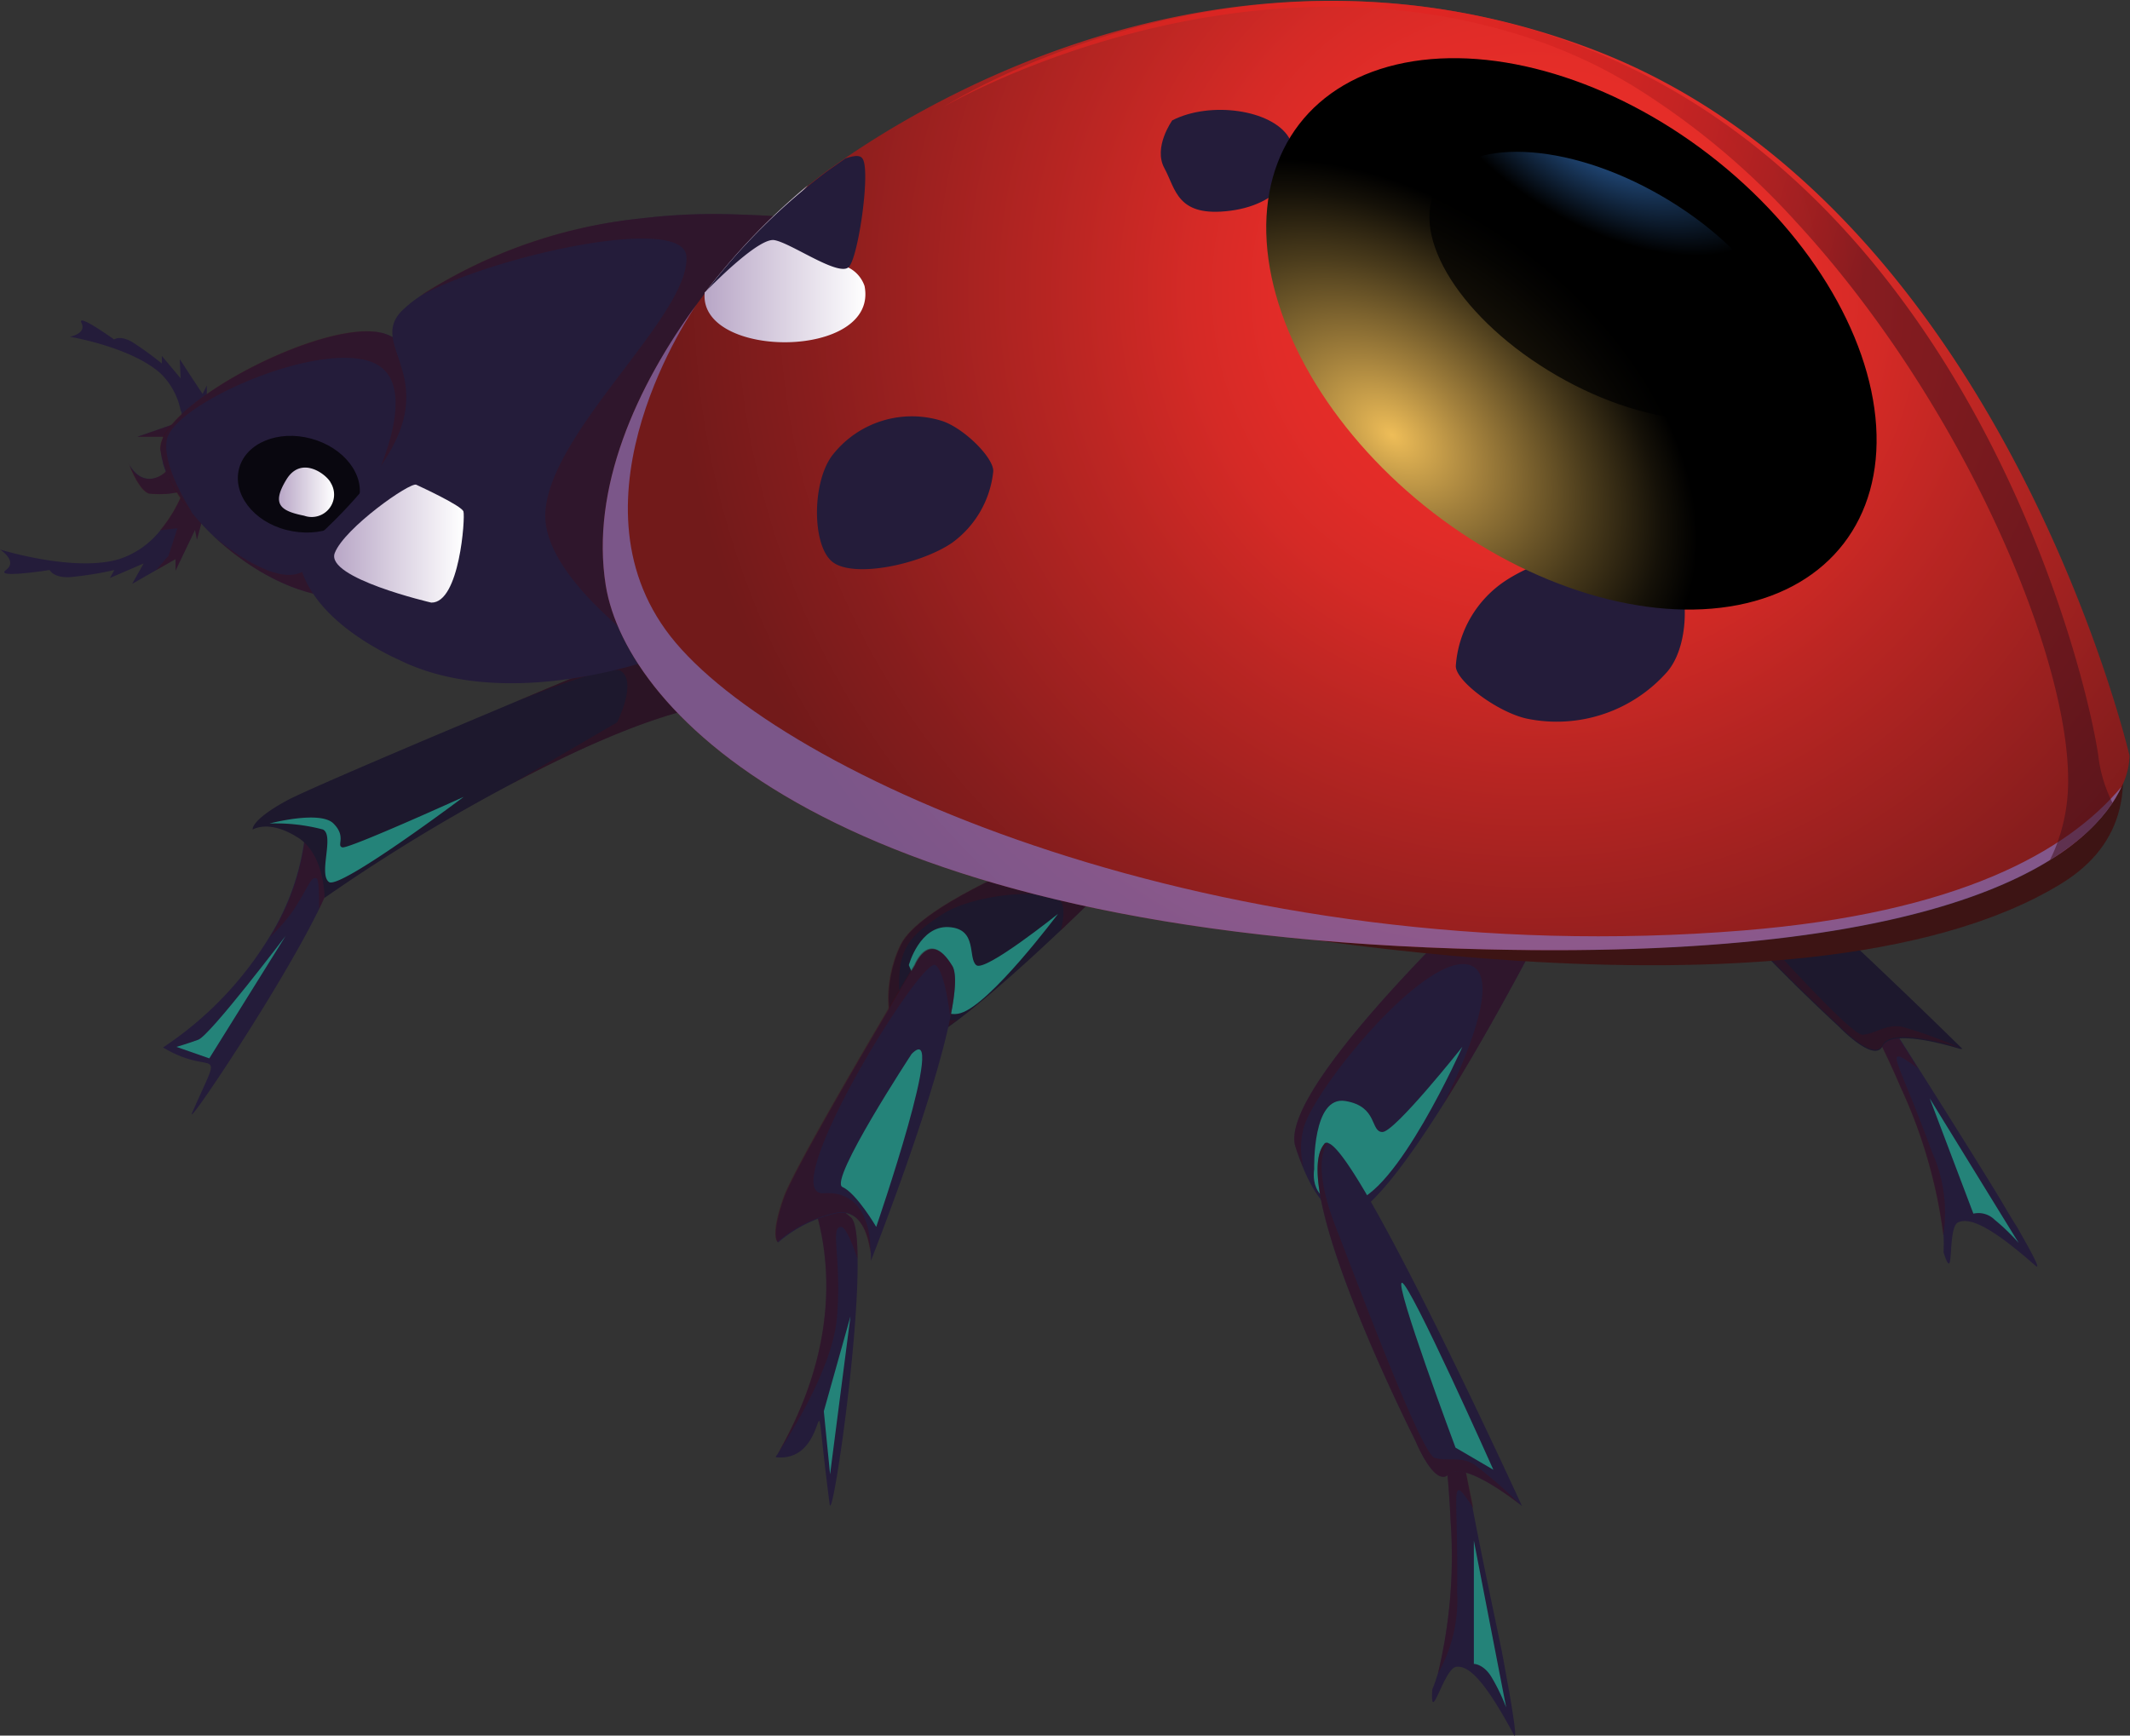 <svg xmlns="http://www.w3.org/2000/svg" xmlns:xlink="http://www.w3.org/1999/xlink" viewBox="0 0 146.34 119.27">
  <rect x="0" y="0" width="146.34" height="119.27" fill="#333333" stroke="none"/>
  <defs>
    <filter id="f3083ed9-b3b4-43a9-afb1-5ac4204cdae4" x="14.99" y="-8332.75" width="9.13" height="32766" filterUnits="userSpaceOnUse" color-interpolation-filters="sRGB">
      <feFlood flood-color="#fff" result="bg"/>
      <feBlend in="SourceGraphic" in2="bg"/>
    </filter>
    <mask id="f03433c0-b67e-4d2a-b755-005037cdc1b1" x="14.99" y="-8332.75" width="9.13" height="32766" maskUnits="userSpaceOnUse">
      <g style="filter: url(#f3083ed9-b3b4-43a9-afb1-5ac4204cdae4)"/>
    </mask>
    <linearGradient id="ffd67f75-95b3-446e-ac2b-94f40981e32a" data-name="Áåçûìÿííûé ãðàäèåíò 242" x1="21.5" y1="50.1" x2="24.3" y2="40.21" gradientTransform="translate(-3.91 -11.82) rotate(-0.28)" gradientUnits="userSpaceOnUse">
      <stop offset="0"/>
      <stop offset="0.41" stop-color="#6e6e6e"/>
      <stop offset="0.82" stop-color="#d6d6d6"/>
      <stop offset="1" stop-color="#fff"/>
    </linearGradient>
    <filter id="a5909237-2bf2-4460-8908-88837ad67853" x="20.52" y="-8332.75" width="20.91" height="32766" filterUnits="userSpaceOnUse" color-interpolation-filters="sRGB">
      <feFlood flood-color="#fff" result="bg"/>
      <feBlend in="SourceGraphic" in2="bg"/>
    </filter>
    <mask id="e2a12efa-6983-4513-a463-591b79d6fa7c" x="20.52" y="-8332.75" width="20.91" height="32766" maskUnits="userSpaceOnUse">
      <g style="filter: url(#a5909237-2bf2-4460-8908-88837ad67853)"/>
    </mask>
    <radialGradient id="e50b6f20-a090-4f7f-895a-f0419831b318" data-name="Áåçûìÿííûé ãðàäèåíò 241" cx="25.36" cy="33.6" r="44.12" gradientUnits="userSpaceOnUse">
      <stop offset="0" stop-color="#3d3d3d"/>
      <stop offset="0.38" stop-color="#3b3b3b"/>
      <stop offset="0.59" stop-color="#323232"/>
      <stop offset="0.76" stop-color="#252525"/>
      <stop offset="0.91" stop-color="#111"/>
      <stop offset="1"/>
    </radialGradient>
    <filter id="fb52d48c-020b-4a8a-aee0-fa538d21039d" x="52.1" y="-8332.75" width="86.73" height="32766" filterUnits="userSpaceOnUse" color-interpolation-filters="sRGB">
      <feFlood flood-color="#fff" result="bg"/>
      <feBlend in="SourceGraphic" in2="bg"/>
    </filter>
    <mask id="a23168e8-fbb3-4eed-907b-09293f93a015" x="52.1" y="-8332.75" width="86.73" height="32766" maskUnits="userSpaceOnUse">
      <g style="filter: url(#fb52d48c-020b-4a8a-aee0-fa538d21039d)"/>
    </mask>
    <radialGradient id="e6e57c84-7cc8-4c6c-8191-651181a968ff" data-name="Áåçûìÿííûé ãðàäèåíò 28" cx="94.41" cy="-1.77" r="54.8" gradientUnits="userSpaceOnUse">
      <stop offset="0" stop-color="#fff"/>
      <stop offset="0.24" stop-color="#fdfdfd"/>
      <stop offset="0.38" stop-color="#f4f4f4"/>
      <stop offset="0.49" stop-color="#e7e7e7"/>
      <stop offset="0.59" stop-color="#d3d3d3"/>
      <stop offset="0.67" stop-color="#b9b9b9"/>
      <stop offset="0.76" stop-color="#9a9a9a"/>
      <stop offset="0.83" stop-color="#747474"/>
      <stop offset="0.9" stop-color="#494949"/>
      <stop offset="0.97" stop-color="#191919"/>
      <stop offset="1"/>
    </radialGradient>
    <filter id="af6cd788-7ef9-4393-afe0-ce38c54ec22a" x="123.39" y="-8332.75" width="18.69" height="32766" filterUnits="userSpaceOnUse" color-interpolation-filters="sRGB">
      <feFlood flood-color="#fff" result="bg"/>
      <feBlend in="SourceGraphic" in2="bg"/>
    </filter>
    <mask id="acc4a7f4-9dac-4eb6-8367-8deb0993455e" x="123.39" y="-8332.75" width="18.69" height="32766" maskUnits="userSpaceOnUse">
      <g style="filter: url(#af6cd788-7ef9-4393-afe0-ce38c54ec22a)"/>
    </mask>
    <radialGradient id="e2fa9535-ac82-4c98-9a95-fb7ac36bba75" cx="132.74" cy="38.64" r="17.81" xlink:href="#e6e57c84-7cc8-4c6c-8191-651181a968ff"/>
    <filter id="ff48404b-6788-43d4-a956-16243a5fc543" x="14.99" y="28.56" width="9.13" height="8.35" filterUnits="userSpaceOnUse" color-interpolation-filters="sRGB">
      <feFlood flood-color="#fff" result="bg"/>
      <feBlend in="SourceGraphic" in2="bg"/>
    </filter>
    <mask id="b1fd1932-6d0f-4b06-b0dd-82785a15ec90" x="14.99" y="28.56" width="9.13" height="8.35" maskUnits="userSpaceOnUse">
      <g style="mask: url(#f03433c0-b67e-4d2a-b755-005037cdc1b1);filter: url(#ff48404b-6788-43d4-a956-16243a5fc543)">
        <path d="M22.91,32.44c-1.54,1-2.37,4.46-4.34,4.47A3.44,3.44,0,0,1,15,33.64a5.45,5.45,0,0,1,3.51-4.59C23.86,27.26,25.52,30.78,22.91,32.44Z" style="mix-blend-mode: multiply;fill: url(#ffd67f75-95b3-446e-ac2b-94f40981e32a)"/>
      </g>
    </mask>
    <linearGradient id="af3c5eab-602e-4f35-8f26-529881d44437" data-name="Áåçûìÿííûé ãðàäèåíò 80" x1="21.5" y1="50.1" x2="24.3" y2="40.21" gradientTransform="translate(-3.91 -11.82) rotate(-0.28)" gradientUnits="userSpaceOnUse">
      <stop offset="0"/>
      <stop offset="0.66" stop-color="#195a53"/>
      <stop offset="1" stop-color="#248379"/>
    </linearGradient>
    <radialGradient id="b0fa7089-58b3-451e-9c86-402c33abd70d" data-name="Áåçûìÿííûé ãðàäèåíò 58" cx="1985.41" cy="6595.86" r="9.28" gradientTransform="matrix(0.09, -0.34, 0.44, 0.12, -3079.53, -76.53)" gradientUnits="userSpaceOnUse">
      <stop offset="0" stop-color="#4599ff"/>
      <stop offset="1"/>
    </radialGradient>
    <filter id="aad6f1a3-64c8-4e05-9141-6050c94aa358" x="20.52" y="25.56" width="20.91" height="20.96" filterUnits="userSpaceOnUse" color-interpolation-filters="sRGB">
      <feFlood flood-color="#fff" result="bg"/>
      <feBlend in="SourceGraphic" in2="bg"/>
    </filter>
    <mask id="af8353fd-6e02-429b-9b69-bd8f76816531" x="20.52" y="25.56" width="20.91" height="20.96" maskUnits="userSpaceOnUse">
      <g style="mask: url(#e2a12efa-6983-4513-a463-591b79d6fa7c);filter: url(#aad6f1a3-64c8-4e05-9141-6050c94aa358)">
        <path d="M41.43,45c-.17,2.48-7,1.7-13.46-.85C20,40.81,20.53,38,20.53,38s5.79-4.69,7.07-8.77a6.22,6.22,0,0,0,.07-3.67,8.73,8.73,0,0,1,.84,4.28c-.3,4.63-8.22,8.16-7.06,9.5C25.16,43.67,41.75,40.19,41.43,45Z" style="mix-blend-mode: multiply;fill: url(#e50b6f20-a090-4f7f-895a-f0419831b318)"/>
      </g>
    </mask>
    <radialGradient id="b2514091-7bf1-4541-b46b-7a6df340ebaa" data-name="Áåçûìÿííûé ãðàäèåíò 7" cx="25.36" cy="33.6" r="44.12" gradientUnits="userSpaceOnUse">
      <stop offset="0" stop-color="#83bdf4"/>
      <stop offset="0.26" stop-color="#84bbf2"/>
      <stop offset="0.4" stop-color="#89b6e9"/>
      <stop offset="0.52" stop-color="#91acdc"/>
      <stop offset="0.62" stop-color="#9d9ec8"/>
      <stop offset="0.72" stop-color="#ac8cae"/>
      <stop offset="0.8" stop-color="#bf758f"/>
      <stop offset="0.88" stop-color="#d55b6a"/>
      <stop offset="0.96" stop-color="#ee3d3f"/>
      <stop offset="1" stop-color="#ff2923"/>
    </radialGradient>
    <linearGradient id="b00f09a0-e3bb-45da-a228-31c1d966e5e2" data-name="Áåçûìÿííûé ãðàäèåíò 66" x1="19.17" y1="33.81" x2="22.92" y2="33.81" gradientUnits="userSpaceOnUse">
      <stop offset="0" stop-color="#b8a6c6"/>
      <stop offset="1" stop-color="#fff"/>
    </linearGradient>
    <linearGradient id="a8e3953b-558c-4c1d-93a7-756d42343c46" x1="22.94" y1="37.33" x2="31.85" y2="37.33" xlink:href="#b00f09a0-e3bb-45da-a228-31c1d966e5e2"/>
    <radialGradient id="b17e6a19-4498-4577-833e-e94a3c839cc4" data-name="Áåçûìÿííûé ãðàäèåíò 3" cx="105.48" cy="19.92" r="67.34" gradientUnits="userSpaceOnUse">
      <stop offset="0" stop-color="#ed2e29"/>
      <stop offset="0.16" stop-color="#ea2e29"/>
      <stop offset="0.27" stop-color="#e12c28"/>
      <stop offset="0.35" stop-color="#d52a26"/>
      <stop offset="0.47" stop-color="#bc2623"/>
      <stop offset="0.75" stop-color="#871d1d"/>
      <stop offset="0.88" stop-color="#721a1a"/>
    </radialGradient>
    <linearGradient id="ba7d78f9-9551-48e4-ba0e-7bd2f533e64c" x1="48.4" y1="18.1" x2="59.51" y2="18.1" xlink:href="#b00f09a0-e3bb-45da-a228-31c1d966e5e2"/>
    <filter id="a3975c23-236a-4604-a089-5da1a505b1f1" x="52.1" y="2.25" width="86.73" height="55.56" filterUnits="userSpaceOnUse" color-interpolation-filters="sRGB">
      <feFlood flood-color="#fff" result="bg"/>
      <feBlend in="SourceGraphic" in2="bg"/>
    </filter>
    <mask id="fb0f2fee-38c7-4acb-b2bf-b680cf4b8138" x="52.1" y="2.25" width="86.73" height="55.56" maskUnits="userSpaceOnUse">
      <g style="mask: url(#a23168e8-fbb3-4eed-907b-09293f93a015);filter: url(#a3975c23-236a-4604-a089-5da1a505b1f1)">
        <path d="M52.33,29.36C50,18.18,65,.37,95.38,2.42s42,34.79,43.32,41.27S131.81,64,91.29,54.74,52.33,29.36,52.33,29.36Z" style="mix-blend-mode: multiply;fill: url(#e6e57c84-7cc8-4c6c-8191-651181a968ff)"/>
      </g>
    </mask>
    <radialGradient id="b6001c6a-b6ce-4ded-b58a-1eda249f7910" cx="94.41" cy="-1.77" r="54.8" xlink:href="#b2514091-7bf1-4541-b46b-7a6df340ebaa"/>
    <radialGradient id="b9e9240a-a6b2-4f77-9249-c2a93c2542f4" data-name="Áåçûìÿííûé ãðàäèåíò 185" cx="-2825.41" cy="2855.63" r="23.33" gradientTransform="matrix(0.67, 0, 0, 1.01, 1987.97, -2866.76)" gradientUnits="userSpaceOnUse">
      <stop offset="0" stop-color="#eebd58"/>
      <stop offset="0.29" stop-color="#a2803c"/>
      <stop offset="0.64" stop-color="#4b3c1c"/>
      <stop offset="0.88" stop-color="#151108"/>
      <stop offset="1"/>
    </radialGradient>
    <radialGradient id="b3b8b1a3-fe42-4284-9abc-f72b56d41c72" cx="-931.43" cy="-2731.83" r="15.61" gradientTransform="matrix(0.76, 0.44, -0.23, 0.4, 189.7, 1510.84)" xlink:href="#b0fa7089-58b3-451e-9c86-402c33abd70d"/>
    <linearGradient id="a8a8051c-f025-4679-8369-a9a874961f79" data-name="Áåçûìÿííûé ãðàäèåíò 47" x1="63.11" y1="13.23" x2="124.51" y2="31" gradientUnits="userSpaceOnUse">
      <stop offset="0" stop-color="#f02420"/>
      <stop offset="0.27" stop-color="#ee2420"/>
      <stop offset="0.42" stop-color="#e52320"/>
      <stop offset="0.55" stop-color="#d8211f"/>
      <stop offset="0.66" stop-color="#c41f1f"/>
      <stop offset="0.75" stop-color="#aa1c1e"/>
      <stop offset="0.84" stop-color="#8b181d"/>
      <stop offset="0.93" stop-color="#66141b"/>
      <stop offset="1" stop-color="#3f0f1a"/>
    </linearGradient>
    <filter id="a52ff083-7d8c-492e-a43c-306b255b37e8" x="123.39" y="15.25" width="18.69" height="46.79" filterUnits="userSpaceOnUse" color-interpolation-filters="sRGB">
      <feFlood flood-color="#fff" result="bg"/>
      <feBlend in="SourceGraphic" in2="bg"/>
    </filter>
    <mask id="bd5d2424-1490-4f32-9fa4-1691fb6d3e0c" x="123.39" y="15.25" width="18.69" height="46.79" maskUnits="userSpaceOnUse">
      <g style="mask: url(#acc4a7f4-9dac-4eb6-8367-8deb0993455e);filter: url(#a52ff083-7d8c-492e-a43c-306b255b37e8)">
        <path d="M140.83,59.1c.42-.26.8-.52,1.16-.78L141.7,60l-10.16,2c.1,0,6.9-2.55,7.91-7.15s-1.57-14.19-3.84-20.18-12.07-19.25-12.22-19.45c11.38,12.32,18.69,29.61,18.69,38.34a12.31,12.31,0,0,1-.93,4.81C141.05,58.64,140.94,58.87,140.83,59.1Z" style="mix-blend-mode: multiply;fill: url(#e2fa9535-ac82-4c98-9a95-fb7ac36bba75)"/>
      </g>
    </mask>
    <radialGradient id="fa5aabf3-316c-44d3-b502-d4909a598773" cx="132.74" cy="38.64" r="17.81" xlink:href="#b2514091-7bf1-4541-b46b-7a6df340ebaa"/>
  </defs>
  <g style="isolation: isolate">
    <g id="e4250425-557b-40df-850f-83c09934f632" data-name="Layer 2">
      <g id="a4c8f9a6-565d-478a-9a7a-57fe3e3e4a28" data-name="Ñëîé 1">
        <g>
          <g>
            <path d="M104,119.19c-2-3.71-3.08-4.74-3.94-4.65s-1.8,4.14-1.66,1.57q.21-.52.39-1.11a34.25,34.25,0,0,0,.87-10.51c-.16-3.63-.59-6.47-.59-6.47l1.11.52s.45,2.17,1,5.11,1.36,6.73,2,9.82c.19,1,.36,2,.51,2.79v0h0C104.05,118.36,104.22,119.6,104,119.19Z" style="fill: #241c3a"/>
            <path d="M101.26,105.87v8.47s.67,0,1.22.92a13.72,13.72,0,0,1,1,2.07Z" style="fill: #248379;mix-blend-mode: color-dodge"/>
            <path d="M101.23,103.65c-.41-.64-.83-1.25-1-1.25-.36,0-.06,1.77-.12,7A10.17,10.17,0,0,1,98.79,115a34.25,34.25,0,0,0,.87-10.51c-.16-3.63-.59-6.47-.59-6.47l1.11.52S100.63,100.71,101.23,103.65Z" style="fill: #3f0f1a;opacity: 0.43;mix-blend-mode: multiply"/>
            <path d="M108.27,59.35s-4.63,9.43-9.12,16.56c-2.4,3.82-4.77,7-6.36,7.69-.47.2-2-.25-3.27-3.38A13.75,13.75,0,0,1,89,78.79c-1.39-4.41,16.45-20.56,16.45-20.56Z" style="fill: #241c3a"/>
            <path d="M90.29,80.35c0-.19-.12-5.06,2.14-4.69s1.7,2.13,2.55,2.13,5.49-5.85,5.49-5.85S95.9,82.24,92.85,82.6,90.29,80.35,90.29,80.35Z" style="fill: #248379;mix-blend-mode: color-dodge"/>
            <path d="M104.57,103.5l-.13-.11c-.71-.55-3.94-3-4.91-2.07S97.24,99,97.24,99s-8.69-17.17-6.3-20.33a.44.44,0,0,1,.08-.11.23.23,0,0,1,.25,0h0C93.49,79.28,104.57,103.5,104.57,103.5Z" style="fill: #241c3a"/>
            <path d="M100,99.48,102.6,101s-5.73-12.85-6.28-12.85S100,99.48,100,99.48Z" style="fill: #248379;mix-blend-mode: color-dodge"/>
            <polygon points="91.27 78.53 91.27 78.53 91.27 78.53 91.27 78.53" style="fill: #3f0f1a;opacity: 0.43;mix-blend-mode: multiply"/>
            <path d="M104.44,103.39c-.71-.55-3.94-3-4.91-2.07S97.24,99,97.24,99s-8.69-17.17-6.3-20.33l.33-.16s-1.33,1.07.49,5.78,5.91,15.65,6.82,15.9,1.77-.12,2.68.43A30,30,0,0,1,104.44,103.39Z" style="fill: #3f0f1a;opacity: 0.43;mix-blend-mode: multiply"/>
            <path d="M108.27,59.35s-4.63,9.43-9.12,16.56h0c.06-.11,4.77-9.15,1.62-9.64S90.23,74.92,89.56,77.54a5.29,5.29,0,0,0,0,2.68A13.75,13.75,0,0,1,89,78.79c-1.39-4.41,16.45-20.56,16.45-20.56Z" style="fill: #3f0f1a;opacity: 0.43;mix-blend-mode: multiply"/>
          </g>
          <g>
            <path d="M139.87,87c-3.15-2.78-4.56-3.35-5.34-3s-.21,4.51-1,2.06a11.57,11.57,0,0,0,0-1.17,34.39,34.39,0,0,0-2.92-10.13,64.64,64.64,0,0,0-2.85-5.84L129,69s1.2,1.87,2.8,4.4,3.67,5.81,5.31,8.49c.54.88,1,1.71,1.47,2.43,0,0,0,0,0,0h0C139.63,86.16,140.22,87.26,139.87,87Z" style="fill: #241c3a"/>
            <path d="M138.56,84.36h0v0Z" style="fill: #241c3a"/>
            <path d="M132.58,75.48l3,7.92a1.58,1.58,0,0,1,1.46.42,14.32,14.32,0,0,1,1.65,1.59Z" style="fill: #248379;mix-blend-mode: color-dodge"/>
            <path d="M131.76,73.41c-.61-.45-1.22-.87-1.38-.81-.35.13.57,1.68,2.37,6.6a10.12,10.12,0,0,1,.76,5.69,34.39,34.39,0,0,0-2.92-10.13,64.64,64.64,0,0,0-2.85-5.84L129,69S130.16,70.88,131.76,73.41Z" style="fill: #3f0f1a;opacity: 0.43;mix-blend-mode: multiply"/>
            <path d="M122.6,29.51S121.62,40,120,48.22c-.89,4.43-2,8.22-3.22,9.45-.36.36-1.93.46-4.25-2a13.54,13.54,0,0,1-1-1.15c-2.86-3.63,8.07-25.07,8.07-25.07Z" style="fill: #241c3a"/>
            <path d="M113.26,55.52c-.07-.18-1.91-4.69.32-5.15s2.35,1.39,3.15,1.09,3-7.42,3-7.42-.61,11.25-3.33,12.67S113.26,55.52,113.26,55.52Z" style="fill: #248379;mix-blend-mode: color-dodge"/>
            <path d="M134.83,72.08l-.17,0c-.85-.26-4.74-1.39-5.32-.19s-3-1.34-3-1.34-14.23-13-13.12-16.77a.93.93,0,0,1,0-.13.24.24,0,0,1,.21-.13h0C115.87,53.38,134.83,72.08,134.83,72.08Z" style="fill: #1d182d"/>
            <polygon points="113.53 53.47 113.53 53.47 113.52 53.47 113.53 53.47" style="fill: #3f0f1a;opacity: 0.43;mix-blend-mode: multiply"/>
            <path d="M134.66,72c-.85-.26-4.74-1.39-5.32-.19s-3-1.34-3-1.34-14.23-13-13.12-16.77l.25-.26s-.86,1.47,2.51,5.23,11.09,12.53,12,12.44,1.61-.74,2.66-.56A30.27,30.27,0,0,1,134.66,72Z" style="fill: #3f0f1a;opacity: 0.43;mix-blend-mode: multiply"/>
            <path d="M122.6,29.51S121.62,40,120,48.22h0c0-.12,1.21-10.25-1.91-9.58s-6.78,11.83-6.47,14.52a5.18,5.18,0,0,0,.91,2.51,13.54,13.54,0,0,1-1-1.15c-2.86-3.63,8.07-25.07,8.07-25.07Z" style="fill: #3f0f1a;opacity: 0.43;mix-blend-mode: multiply"/>
          </g>
          <g>
            <path d="M21.92,62.47c-2.62,5.38-9.26,15.27-8.72,14,2.23-5.07,1.58-2.34-2-4.49a24.1,24.1,0,0,0,7.34-7.64,16.86,16.86,0,0,0,2.51-9.64,41,41,0,0,0,1.84,4.54C23.11,59.69,22.69,60.88,21.92,62.47Z" style="fill: #241c3a"/>
            <path d="M12.12,71.94l2.26.79,5.24-8.41s-5.18,6.83-6,7.13S12.12,71.94,12.12,71.94Z" style="fill: #248379;mix-blend-mode: color-dodge"/>
            <path d="M21.92,62.47c0-1,0-2-.17-2.11-.43-.18-.61.79-1.77,2.44a13.32,13.32,0,0,1-1.42,1.59,16.86,16.86,0,0,0,2.51-9.64,41,41,0,0,0,1.84,4.54C23.11,59.69,22.69,60.88,21.92,62.47Z" style="fill: #3f0f1a;opacity: 0.43;mix-blend-mode: multiply"/>
            <path d="M49.77,48.33c-3.94.38-9.5,2.82-14.66,5.56A124.56,124.56,0,0,0,22.3,61.7c0-.05,0-3-1.83-4.14-2-1.28-3.11-.55-3.11-.55s-.18-.62,2.35-2c.92-.5,5.3-2.39,10.07-4.41h0l5.53-2.33h0l8.3-3.47S52.65,48.05,49.77,48.33Z" style="fill: #1d182d"/>
            <path d="M49.77,48.33c-3.94.38-9.5,2.82-14.66,5.56l7.29-4.25s1.41-2.8.25-3.53c-.61-.39-4.12.87-7.33,2.15l8.3-3.47S52.65,48.05,49.77,48.33Z" style="fill: #3f0f1a;opacity: 0.43;mix-blend-mode: multiply"/>
            <path d="M18.52,56.59s3.47-.92,4.39,0,.18,1.52.61,1.64,8.34-3.47,8.34-3.47-8.52,6.4-9.26,5.85S23,57.38,22.18,57A12.74,12.74,0,0,0,18.52,56.59Z" style="fill: #248379;mix-blend-mode: color-dodge"/>
          </g>
          <g>
            <path d="M57,103.36c-1.41-10.89.44-2.78-3.7-3.22,0-.08.09-.16.14-.24h0C60,88.52,54.85,80.32,54.85,80.32a42.6,42.6,0,0,0,3.59,3.32c.34.26.47,1.34.48,2.88C59,92.35,57.16,104.73,57,103.36Z" style="fill: #241c3a"/>
            <polygon points="57.03 101.31 56.6 96.98 58.43 90.46 57.03 101.31" style="fill: #248379;mix-blend-mode: color-dodge"/>
            <path d="M58.92,86.52c-.4-1.19-.84-2.24-1.16-2.21-.73.06.06,2.13-.25,6.15-.26,3.52-3.33,8.3-4.09,9.44C60,88.52,54.85,80.32,54.85,80.32a42.6,42.6,0,0,0,3.59,3.32C58.78,83.9,58.91,85,58.92,86.52Z" style="fill: #3f0f1a;opacity: 0.43;mix-blend-mode: multiply"/>
            <path d="M75.37,61.52s-1,1-2.49,2.41c-2,1.89-4.84,4.48-7.06,6.16-1.47,1.11-2.67,1.82-3.19,1.67-1.89-.55-2-4.21-.73-6.83s9-5.72,9-5.72Z" style="fill: #1d182d"/>
            <path d="M62.44,66.32s.74-2.73,2.75-2.61,1.28,2.14,1.89,2.62,5.61-3.53,5.61-3.53S68.06,69,66,69.62,62.44,66.32,62.44,66.32Z" style="fill: #248379;mix-blend-mode: color-dodge"/>
            <path d="M72.88,63.93c.22-.82.34-1.8-.19-2.17-1-.67-5.79-.36-8,1.1s-3,2.32-2.92,5.13c0,2,2.53,2.15,4,2.1-1.47,1.11-2.67,1.82-3.19,1.67-1.89-.55-2-4.21-.73-6.83s9-5.72,9-5.72l4.51,2.31S74.35,62.53,72.88,63.93Z" style="fill: #3f0f1a;opacity: 0.43;mix-blend-mode: multiply"/>
            <path d="M65.29,69.92c-1.21,6-5.46,16.73-5.46,16.73a4.73,4.73,0,0,0,0-.53c-.12-1-.59-3.1-2.37-2.74a9.11,9.11,0,0,0-4,2s-.55-.34.4-3.05c.82-2.35,9-16,9-16s1-2.5,2.54,0C65.75,66.81,65.65,68.16,65.29,69.92Z" style="fill: #241c3a"/>
            <path d="M62.63,72.43s-5.72,8.71-4.75,9.14,2.32,2.74,2.32,2.74S65.19,69.81,62.63,72.43Z" style="fill: #248379;mix-blend-mode: color-dodge"/>
            <path d="M65.29,69.92c-.2-1.57-.51-3.18-1-3.59C63.42,65.48,53.13,82.24,56.6,82s3.19,4.08,3.19,4.08c-.12-1-.59-3.1-2.37-2.74a9.11,9.11,0,0,0-4,2s-.55-.34.4-3.05c.82-2.35,9-16,9-16s1-2.5,2.54,0C65.75,66.81,65.65,68.16,65.29,69.92Z" style="fill: #3f0f1a;opacity: 0.43;mix-blend-mode: multiply"/>
          </g>
          <path d="M80.67,63s42.77,8.83,60.92-2.26-27.35-46.06-27.35-46.06Z" style="fill: #3d1414"/>
          <path d="M14.07,35.08l-.54,2-.13-.67-1.34,2.8v-.79l-1.35.77-1.63.93.79-1.4-2.32,1,.31-.55a23.52,23.52,0,0,1-3.05.49c-1.15.06-1.4-.49-1.4-.49s-3.84.61-3,0S0,37.76,0,37.76s5.06,1.58,8.16.67a6,6,0,0,0,2.87-2,9.71,9.71,0,0,0,1.58-2.7,6.13,6.13,0,0,1-2.37.18c-.71-.24-1.36-2-1.4-2.13,0,.11.77,1.68,2.19.91s.18-2.68.18-2.68H9.44l3.17-1.1,1.28,4.76Z" style="fill: #241c3a"/>
          <path d="M14.5,28.61l-.35,1.68-.65,1-1.72,1.93a7.58,7.58,0,0,1-.58-1.36,1,1,0,0,0-.17-.91h0v-.1a2,2,0,0,1,.29-.95,7.29,7.29,0,0,1,1.26.87,8.13,8.13,0,0,0-.1-2.26c0-.1,0-.2-.07-.31a4.87,4.87,0,0,0-1.36-2.52c-2-1.83-6.26-2.54-6.26-2.54s1.17-.2.81-.94,2.24,1.13,2.24,1.13.39-.31,1.22.16a21.7,21.7,0,0,1,2.06,1.49l0-.52L12.41,26l-.06-1.32L13.21,26l.71,1.07.29-.58v.6l0,2Z" style="fill: #241c3a"/>
          <path d="M14.07,35.08l-.54,2-.13-.67-1.34,2.8v-.79l-1.35.77.87-1,.61-1.89L11,36.44a9.71,9.71,0,0,0,1.58-2.7,6.13,6.13,0,0,1-2.37.18c-.71-.24-1.36-2-1.4-2.13,0,.11.77,1.68,2.19.91s.18-2.68.18-2.68H9.44l3.17-1.1,1.28,4.76Z" style="fill: #3f0f1a;opacity: 0.43;mix-blend-mode: multiply"/>
          <path d="M26.32,40.68a8.38,8.38,0,0,1-2.83.39c-3.25-.11-6.41-2-8.74-4.15h0a17.93,17.93,0,0,1-1.53-1.64,13.45,13.45,0,0,1-1.43-2.09,7.58,7.58,0,0,1-.58-1.36,3.61,3.61,0,0,1-.17-.91v-.1a2,2,0,0,1,.29-.95,6.27,6.27,0,0,1,1.16-1.39A16.41,16.41,0,0,1,14.2,27.1c3.74-2.63,9.78-5,12.3-4.15,3.78,1.34,3.29,8.29,3.29,8.29s.1.18.24.5C30.74,33.41,32.46,38.74,26.32,40.68Z" style="fill: #241c3a"/>
          <path d="M25.22,34.1c.05-.08,4.13-7.68.37-9.2s-13.71,2.88-14.13,5.34c-.25,1.39.8,3.48,1.75,5A8.25,8.25,0,0,1,11,30.81c0-3.1,11.7-9.2,15.47-7.86s3.29,8.29,3.29,8.29.1.18.24.5Z" style="fill: #3f0f1a;opacity: 0.43;mix-blend-mode: multiply"/>
          <g style="mask: url(#b1fd1932-6d0f-4b06-b0dd-82785a15ec90)">
            <path d="M22.91,32.44c-1.54,1-2.37,4.46-4.34,4.47A3.44,3.44,0,0,1,15,33.64a5.45,5.45,0,0,1,3.51-4.59C23.86,27.26,25.52,30.78,22.91,32.44Z" style="mix-blend-mode: color-dodge;fill: url(#af3c5eab-602e-4f35-8f26-529881d44437)"/>
          </g>
          <path d="M21.37,30.14c2.27.61,3.73,2.51,3.27,4.24S22,37,19.69,36.42s-3.73-2.5-3.26-4.24S19.11,29.53,21.37,30.14Z" style="opacity: 0.74;mix-blend-mode: color-dodge;fill: url(#b0fa7089-58b3-451e-9c86-402c33abd70d)"/>
          <path d="M24.55,35.26l-1.06,5.81c-3.25-.11-6.41-2-8.74-4.15.2.17,3.77,3.19,5.78,2.48S24.55,35.26,24.55,35.26Z" style="fill: #3f0f1a;opacity: 0.43;mix-blend-mode: multiply"/>
          <path d="M66,17.32,52.73,35.64,46,44.92l-.89.31c-2.67.9-10.85,3.19-17.24.33l-1-.47C20.2,41.73,20.53,38,20.53,38s5.79-4.69,7.07-8.77a6.22,6.22,0,0,0,.07-3.67c-.45-1.72-1.3-2.89-.1-4.16a8.57,8.57,0,0,1,1.22-1A34.53,34.53,0,0,1,44.12,15a41.49,41.49,0,0,1,6.6-.26,77,77,0,0,1,8.59.75C64.57,16.24,66,17.32,66,17.32Z" style="fill: #241c3a"/>
          <g style="mask: url(#af8353fd-6e02-429b-9b69-bd8f76816531)">
            <path d="M41.43,45c-.17,2.48-7,1.7-13.46-.85C20,40.81,20.53,38,20.53,38s5.79-4.69,7.07-8.77a6.22,6.22,0,0,0,.07-3.67,8.73,8.73,0,0,1,.84,4.28c-.3,4.63-8.22,8.16-7.06,9.5C25.16,43.67,41.75,40.19,41.43,45Z" style="mix-blend-mode: color-dodge;fill: url(#b2514091-7bf1-4541-b46b-7a6df340ebaa)"/>
          </g>
          <path d="M59.31,15.45,52.73,35.64l-3.93,12s-1.63-1-3.66-2.46c-3.39-2.51-7.9-6.52-7.67-10,.37-5.61,9.93-13.53,9.69-17.55C47,14.7,34,17.53,28.79,20.37A34.53,34.53,0,0,1,44.12,15a41.49,41.49,0,0,1,6.6-.26A77,77,0,0,1,59.31,15.45Z" style="fill: #3f0f1a;opacity: 0.43;mix-blend-mode: multiply"/>
          <path d="M32.6,22.1c3.43-2.82,13.58-5.3,13.46-3.05s-8,7-9.26,11.09,3.23,10.48,0,10.48-6.09-.91-7.25-2.8S27.11,26.61,32.6,22.1Z" style="fill: #241c3a"/>
          <path d="M20.9,35.44c-1.65-.33-2.26-.79-1.22-2.49s2.8-.31,3.05.24A1.54,1.54,0,0,1,20.9,35.44Z" style="fill: url(#b00f09a0-e3bb-45da-a228-31c1d966e5e2)"/>
          <path d="M29.63,41.41S22.33,39.72,23,38s5.18-4.89,5.6-4.69,3.11,1.44,3.24,1.84S31.58,41.45,29.63,41.41Z" style="fill: url(#a8e3953b-558c-4c1d-93a7-756d42343c46)"/>
          <path d="M145.77,54.05a9.51,9.51,0,0,1-.63,1.12,13.84,13.84,0,0,1-4.31,3.93c-5.53,3.41-16.58,6.65-38.7,6.14-44.88-1-59.1-16.32-60.51-25-1.07-6.67,2.12-13.7,6.25-19.33h0l.54-.73.14-.18.15-.19,0,0a45,45,0,0,1,6.83-7.06c.44-.36.87-.69,1.28-1l1.27-.89c7.48-5.13,28-16.44,51.46-7.42,28,10.77,36.77,48.5,36.77,48.5A5.1,5.1,0,0,1,145.77,54.05Z" style="fill: url(#b17e6a19-4498-4577-833e-e94a3c839cc4)"/>
          <path d="M57.27,31.18a6.92,6.92,0,0,1,7.43-2.26c1.53.49,3.6,2.56,3.54,3.48a6.93,6.93,0,0,1-2.87,4.93c-2.19,1.46-6.58,2.38-8.1,1.34S55.75,33,57.27,31.18Z" style="fill: #241c3a"/>
          <path d="M114.54,46.17a10.12,10.12,0,0,1-9.61,3.22c-2-.42-4.92-2.58-4.91-3.62a7.65,7.65,0,0,1,3.38-5.84c2.78-1.85,8.48-3.28,10.56-2.24S116.41,44,114.54,46.17Z" style="fill: #241c3a"/>
          <path d="M80.54,8.27c2.62-1.34,6.83-.73,8,1.16s-.31,4.57-4,5.05S80.79,13,80,11.56,80.54,8.27,80.54,8.27Z" style="fill: #241c3a"/>
          <path d="M48.41,20.16h0l0-.06.12-.12h0l.14-.18,0,0a45,45,0,0,1,6.83-7.06c-1.15,1.25-2,2.41-1.76,2.9.44,1,3,1.75,4.54,2.74a2.22,2.22,0,0,1,1.12,1.28C60.38,24.72,48.07,24.72,48.41,20.16Z" style="fill: url(#ba7d78f9-9551-48e4-ba0e-7bd2f533e64c)"/>
          <g style="mask: url(#fb0f2fee-38c7-4acb-b2bf-b680cf4b8138)">
            <path d="M52.33,29.36C50,18.18,65,.37,95.38,2.42s42,34.79,43.32,41.27S131.81,64,91.29,54.74,52.33,29.36,52.33,29.36Z" style="opacity: 0.22;mix-blend-mode: color-dodge;fill: url(#b6001c6a-b6ce-4ded-b58a-1eda249f7910)"/>
          </g>
          <path d="M58.34,18.32c-.63.79-4-1.64-5.15-1.82-1-.16-3.87,2.68-4.63,3.46l.14-.18,0,0a42.93,42.93,0,0,1,8.11-8l1.27-.89c.59-.2,1-.25,1.17,0C59.83,11.62,59,17.53,58.34,18.32Z" style="fill: #241c3a"/>
          <polygon points="47.87 20.88 47.87 20.88 47.87 20.88 47.87 20.88" style="fill: #8390f4;mix-blend-mode: multiply"/>
          <path d="M145.77,54.05c-1.85,4-9.8,12-43.64,11.19-44.88-1-59.1-16.32-60.51-25-1.07-6.67,2.12-13.7,6.25-19.33-.21.29-9.23,13.3-1.81,22.81S83.8,66.86,119.78,63.94C134.44,62.75,142,58.57,145.77,54.05Z" style="fill: #8390f4;opacity: 0.51;mix-blend-mode: multiply"/>
          <path d="M103.91,15.65c-.7,1.21-2.85,1.27-4.81.14s-3-3-2.28-4.23,2.85-1.27,4.8-.14S104.6,14.44,103.91,15.65Z" style="fill: #fff"/>
          <path d="M117.28,27.76c-1.65,1.87-5.46,1.21-8.49-1.47s-4.15-6.38-2.5-8.25,5.46-1.21,8.49,1.48S118.94,25.89,117.28,27.76Z" style="fill: #fff"/>
          <ellipse cx="107.97" cy="22.95" rx="15.53" ry="23.61" transform="translate(23.89 94.47) rotate(-52.39)" style="mix-blend-mode: color-dodge;fill: url(#b9e9240a-a6b2-4f77-9249-c2a93c2542f4)"/>
          <path d="M122.37,26.45c-2,3.42-8.86,3.14-15.39-.63s-10.22-9.59-8.24-13,8.87-3.14,15.39.63S124.35,23,122.37,26.45Z" style="opacity: 0.74;mix-blend-mode: color-dodge;fill: url(#b3b8b1a3-fe42-4284-9abc-f72b56d41c72)"/>
          <path d="M145.14,55.17A12.91,12.91,0,0,1,142,58.32c-.36.26-.74.52-1.16.78.11-.23.22-.46.32-.7a12.31,12.31,0,0,0,.93-4.81c0-8.73-7.31-26-18.69-38.34h0a52.08,52.08,0,0,0-11.31-9.41h0c-.54-.32-1.08-.63-1.62-.92l0,0h0a34.63,34.63,0,0,0-4.51-2c-20.52-7.3-40.43,4-41.17,4.45.72-.46,19.47-12.14,41.54-5a45.58,45.58,0,0,1,6.92,2.91c22.77,11.91,30,40.5,30.91,46.63A9.53,9.53,0,0,0,145.14,55.17Z" style="opacity: 0.53;mix-blend-mode: multiply;fill: url(#a8a8051c-f025-4679-8369-a9a874961f79)"/>
          <g style="mask: url(#bd5d2424-1490-4f32-9fa4-1691fb6d3e0c)">
            <path d="M140.83,59.1c.42-.26.8-.52,1.16-.78L141.7,60l-10.16,2c.1,0,6.9-2.55,7.91-7.15s-1.57-14.19-3.84-20.18-12.07-19.25-12.22-19.45c11.38,12.32,18.69,29.61,18.69,38.34a12.31,12.31,0,0,1-.93,4.81C141.05,58.64,140.94,58.87,140.83,59.1Z" style="opacity: 0.22;mix-blend-mode: color-dodge;fill: url(#fa5aabf3-316c-44d3-b502-d4909a598773)"/>
          </g>
        </g>
      </g>
    </g>
  </g>
</svg>
